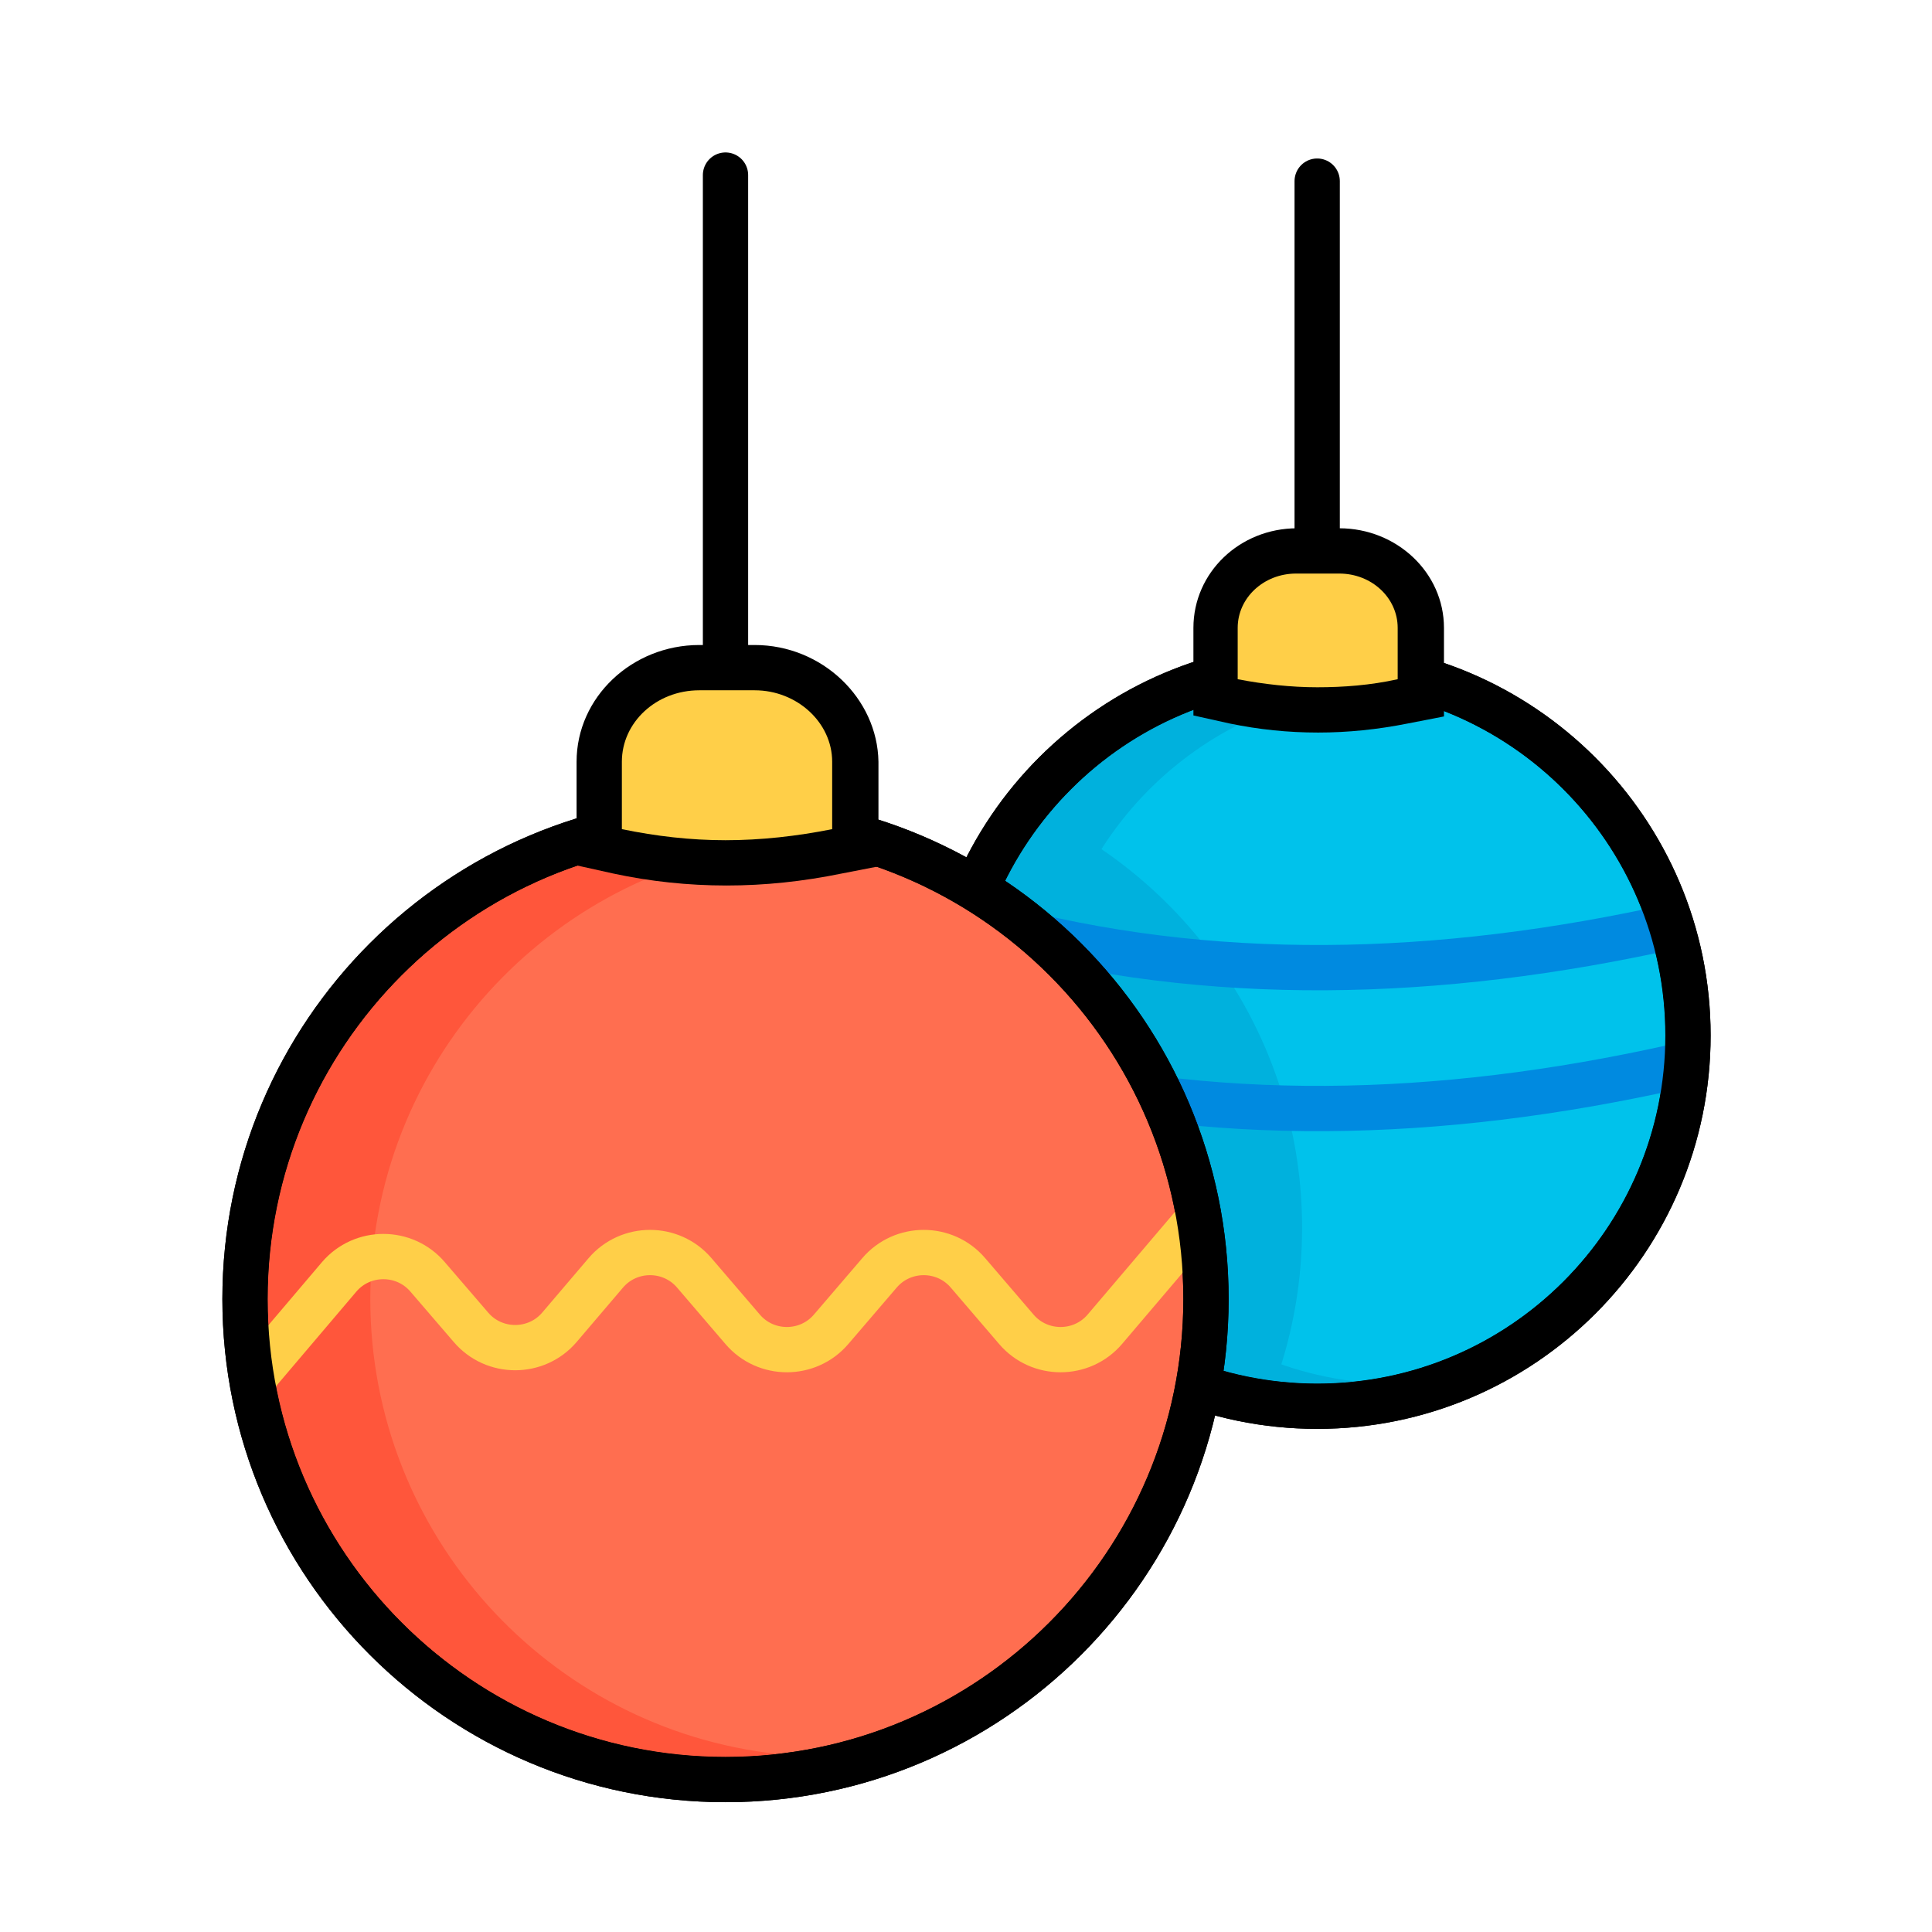 <?xml version="1.0" ?><svg id="Слой_1" style="enable-background:new 0 0 192 192;" version="1.1" viewBox="0 0 192 192" xml:space="preserve" xmlns="http://www.w3.org/2000/svg" xmlns:xlink="http://www.w3.org/1999/xlink"><style type="text/css">
	.st0{fill:none;stroke:#000000;stroke-width:4.5;stroke-linecap:round;stroke-miterlimit:10;}
	.st1{fill:#00B1DD;}
	.st2{fill:#00C2EB;}
	.st3{fill:none;stroke:#008AE0;stroke-width:4.5;stroke-miterlimit:10;}
	.st4{fill:#FFCF48;}
	.st5{fill:#FF6E50;}
	.st6{fill:#FF563B;}
	.st7{fill:none;stroke:#FFCF48;stroke-width:4.5;stroke-miterlimit:10;}
</style><g><g><g><line class="st0" x1="130.9" x2="130.9" y1="18" y2="60.5"/></g><g><path class="st1" d="M130.9,139.7c-20.3,0-36.8-16.5-36.8-36.8s16.5-36.8,36.8-36.8s36.8,16.5,36.8,36.8S151.2,139.7,130.9,139.7     z"/><path d="M130.9,68.3c19.1,0,34.6,15.5,34.6,34.6s-15.5,34.6-34.6,34.6S96.3,122,96.3,102.9S111.8,68.3,130.9,68.3 M130.9,63.8     c-21.5,0-39.1,17.5-39.1,39.1s17.5,39.1,39.1,39.1s39.1-17.5,39.1-39.1S152.4,63.8,130.9,63.8L130.9,63.8z"/></g><g><path class="st2" d="M130.9,68.3c-10.9,0-20.6,5-26.9,12.9c15,7.4,25.4,22.9,25.4,40.8c0,5.3-0.9,10.4-2.6,15.2     c1.4,0.2,2.7,0.3,4.1,0.3c19.1,0,34.6-15.5,34.6-34.6S150,68.3,130.9,68.3z"/></g><g><path class="st1" d="M104.1,102.9c0-17.8,13.4-32.4,30.7-34.4c-1.3-0.1-2.6-0.2-3.9-0.2c-19.1,0-34.6,15.5-34.6,34.6     s15.5,34.6,34.6,34.6c1.3,0,2.6-0.1,3.9-0.2C117.5,135.3,104.1,120.7,104.1,102.9z"/></g><path class="st3" d="M166.5,106c-23.7,5.3-46.4,5.8-67.8,0"/><path class="st3" d="M166.5,92c-23.7,5.3-46.4,5.8-67.8,0"/><g><path d="M130.9,68.3c19.1,0,34.6,15.5,34.6,34.6s-15.5,34.6-34.6,34.6S96.3,122,96.3,102.9S111.8,68.3,130.9,68.3 M130.9,63.8     c-21.5,0-39.1,17.5-39.1,39.1s17.5,39.1,39.1,39.1s39.1-17.5,39.1-39.1S152.4,63.8,130.9,63.8L130.9,63.8z"/></g><g><path class="st4" d="M130.9,70.6c-2.8,0-5.6-0.3-8.3-0.9l-1.8-0.4v-6.9c0-4.2,3.6-7.7,8.1-7.7h4.2c4.5,0,8.1,3.4,8.1,7.7v6.9     l-1.8,0.4C136.6,70.3,133.7,70.6,130.9,70.6z"/><path d="M133.1,57c3.2,0,5.8,2.4,5.8,5.4v5.1c-2.7,0.6-5.4,0.8-8,0.8c-2.6,0-5.3-0.3-7.9-0.8v-5.1c0-3,2.6-5.4,5.8-5.4H133.1      M133.1,52.5h-4.2c-5.7,0-10.3,4.4-10.3,9.9v5.1v3.6l3.6,0.8c2.9,0.6,5.8,0.9,8.8,0.9c2.9,0,5.9-0.3,8.9-0.9l3.6-0.7v-3.7v-5.1     C143.5,56.9,138.8,52.5,133.1,52.5L133.1,52.5z"/></g></g><g><g><line class="st0" x1="72.1" x2="72.1" y1="17.4" y2="73.3"/></g><g><path class="st5" d="M72.1,176.9c-26.4,0-47.8-21.4-47.8-47.8c0-26.4,21.4-47.8,47.8-47.8c26.4,0,47.8,21.4,47.8,47.8     C119.9,155.4,98.4,176.9,72.1,176.9z"/><path d="M72.1,83.6c25.2,0,45.5,20.4,45.5,45.5s-20.4,45.5-45.5,45.5s-45.5-20.4-45.5-45.5S46.9,83.6,72.1,83.6 M72.1,79.1     c-27.6,0-50,22.4-50,50s22.4,50,50,50s50-22.4,50-50S99.7,79.1,72.1,79.1L72.1,79.1z"/></g><g><path class="st6" d="M36.8,129.1c0-23.4,17.7-42.7,40.4-45.2c-1.7-0.2-3.4-0.3-5.1-0.3c-25.2,0-45.5,20.4-45.5,45.5     s20.4,45.5,45.5,45.5c1.7,0,3.5-0.1,5.1-0.3C54.5,171.8,36.8,152.5,36.8,129.1z"/></g><path class="st7" d="M24.7,137.5l9-10.6c2.3-2.7,6.5-2.7,8.8,0l4.3,5c2.3,2.7,6.5,2.7,8.8,0l4.6-5.4c2.3-2.7,6.5-2.7,8.8,0    l4.8,5.6c2.3,2.7,6.5,2.7,8.8,0l4.8-5.6c2.3-2.7,6.5-2.7,8.8,0l4.8,5.6c2.3,2.7,6.5,2.7,8.8,0l9.1-10.7"/><g><path d="M72.1,83.6c25.2,0,45.5,20.4,45.5,45.5s-20.4,45.5-45.5,45.5s-45.5-20.4-45.5-45.5S46.9,83.6,72.1,83.6 M72.1,79.1     c-27.6,0-50,22.4-50,50s22.4,50,50,50s50-22.4,50-50S99.7,79.1,72.1,79.1L72.1,79.1z"/></g><g><path class="st4" d="M72.1,85.8c-3.6,0-7.3-0.4-10.8-1.1l-1.8-0.4v-8.5c0-5.2,4.5-9.4,9.9-9.4H75c5.5,0,9.9,4.2,9.9,9.4v8.5     l-1.8,0.4C79.5,85.4,75.7,85.8,72.1,85.8z"/><path d="M75,68.6c4.2,0,7.7,3.2,7.7,7.1v6.7c-3.5,0.7-7.1,1.1-10.6,1.1c-3.5,0-6.9-0.4-10.3-1.1v-6.7c0-3.9,3.4-7.1,7.7-7.1H75      M75,64.1h-5.5c-6.7,0-12.2,5.2-12.2,11.6v6.7v3.6l3.6,0.8c3.7,0.8,7.5,1.2,11.3,1.2c3.8,0,7.6-0.4,11.5-1.2l3.6-0.7v-3.7v-6.7     C87.2,69.4,81.7,64.1,75,64.1L75,64.1z"/></g></g></g></svg>